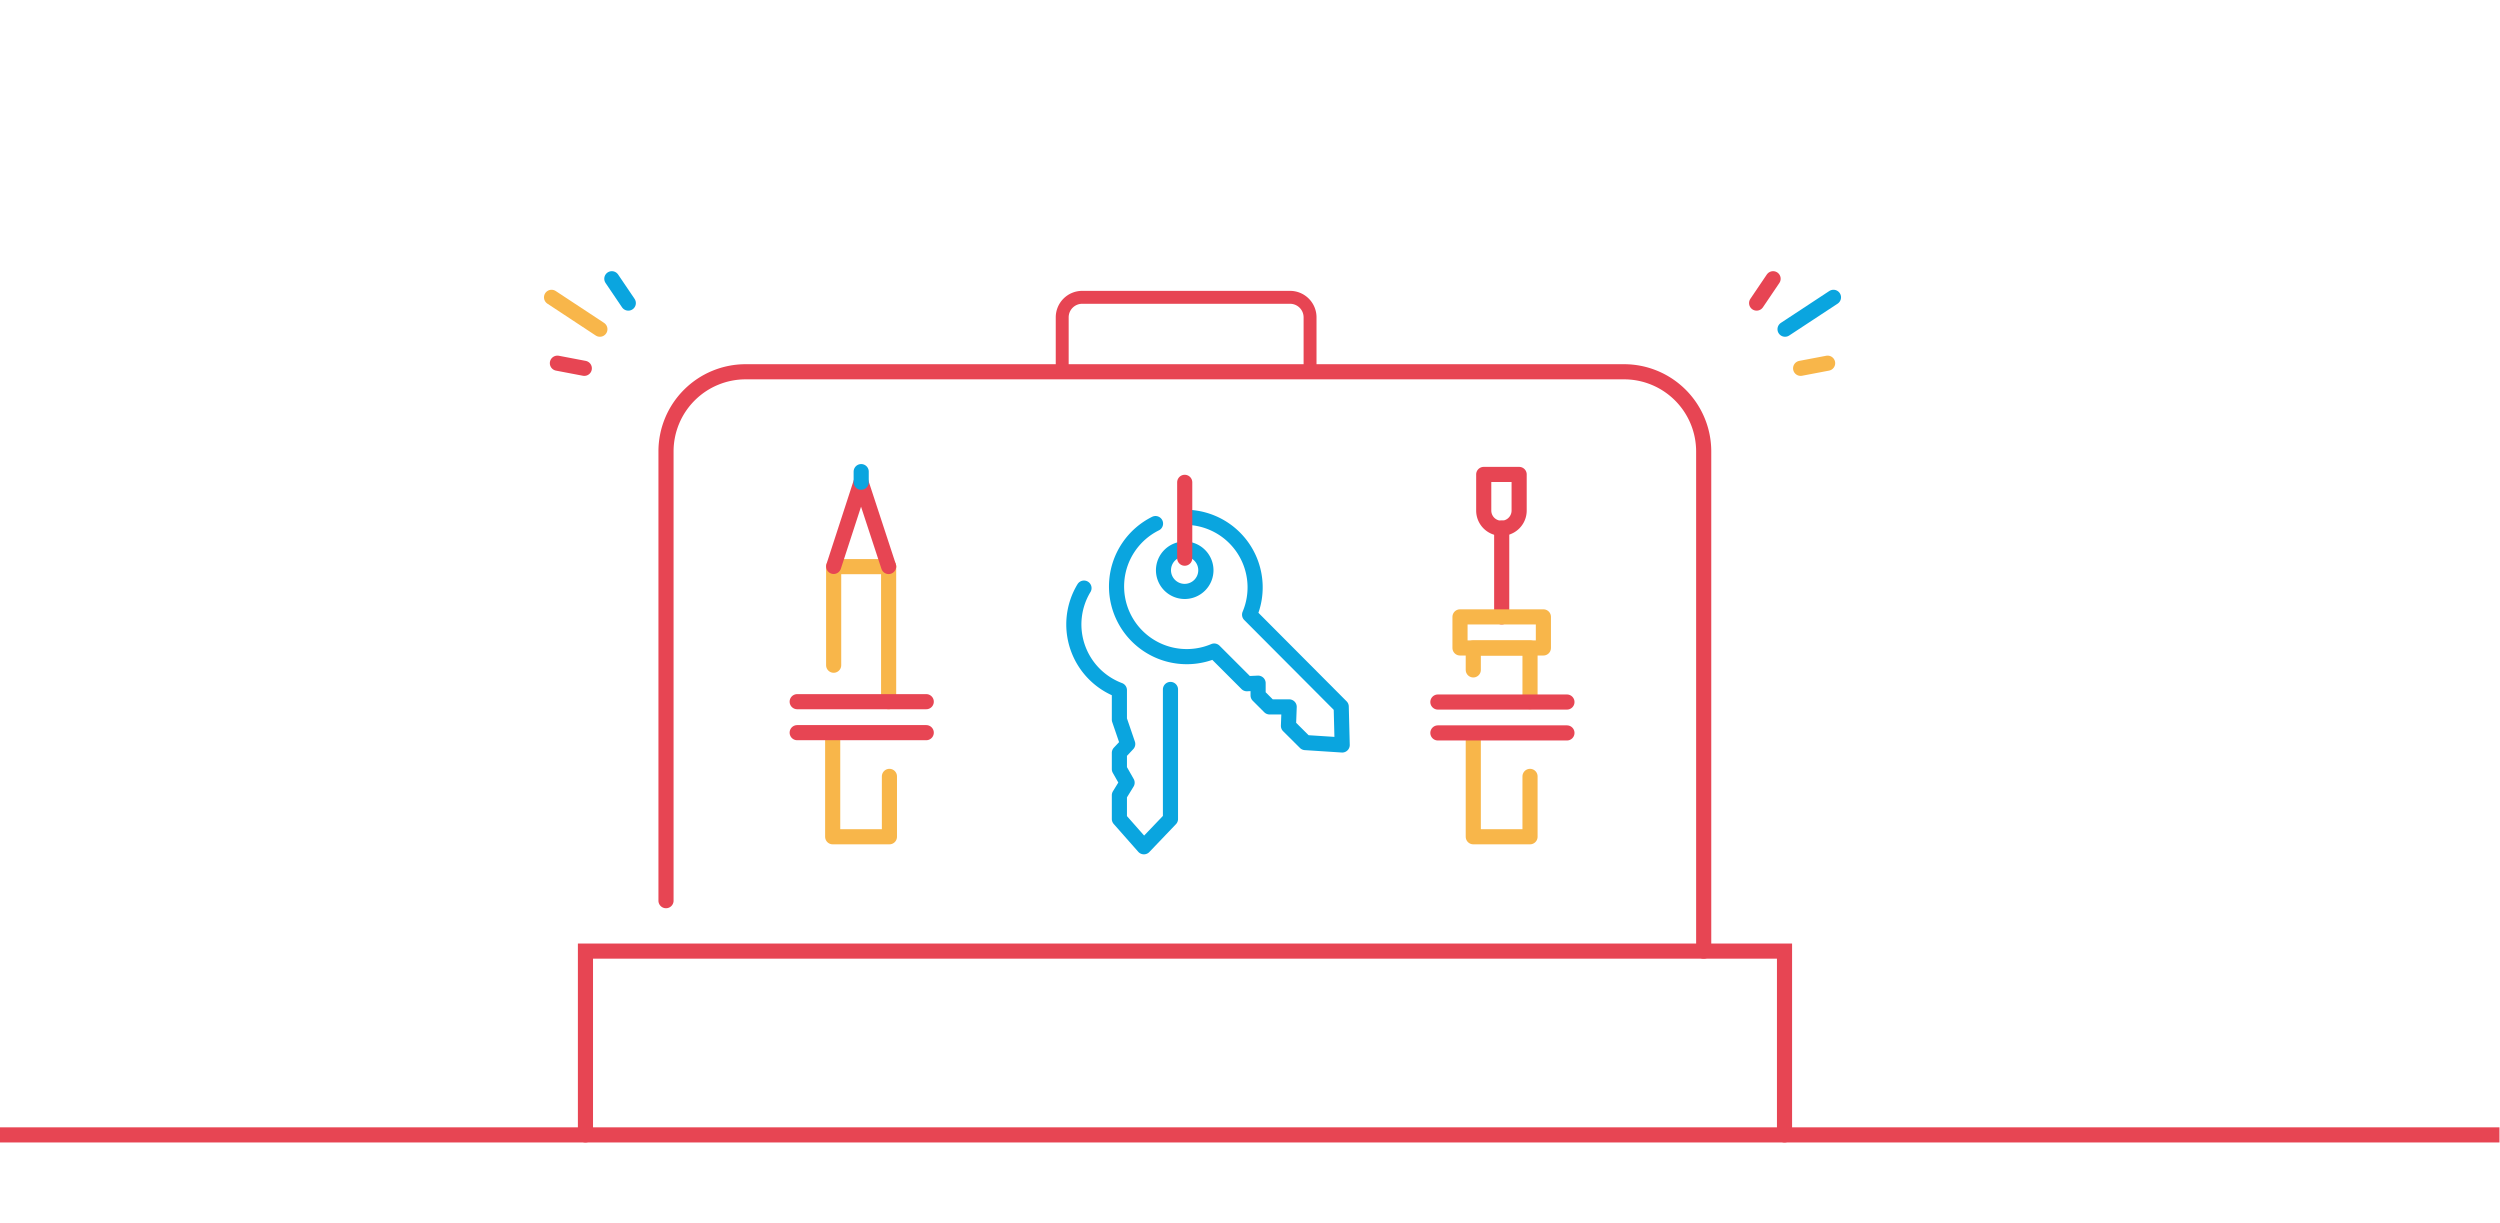<svg id="Livello_1" data-name="Livello 1" xmlns="http://www.w3.org/2000/svg" xmlns:xlink="http://www.w3.org/1999/xlink" viewBox="0 0 282.43 138.12"><defs><style>.cls-1,.cls-3,.cls-5,.cls-6,.cls-7,.cls-9{fill:none;}.cls-2{clip-path:url(#clip-path);}.cls-3,.cls-5,.cls-7{stroke:#e74553;}.cls-3,.cls-5,.cls-6,.cls-7,.cls-9{stroke-linecap:round;}.cls-3,.cls-5{stroke-miterlimit:10;}.cls-3,.cls-6,.cls-7,.cls-9{stroke-width:1.71px;}.cls-4{clip-path:url(#clip-path-2);}.cls-5{stroke-width:1.46px;}.cls-6{stroke:#f8b64a;}.cls-6,.cls-7,.cls-9{stroke-linejoin:round;}.cls-8{fill:#0aa5df;}.cls-9{stroke:#0aa5df;}.cls-10{clip-path:url(#clip-path-3);}</style><clipPath id="clip-path"><rect class="cls-1" x="-282.37" y="-51.18" width="282.37" height="299.05"/></clipPath><clipPath id="clip-path-2"><rect class="cls-1" y="-51.18" width="282.37" height="299.05"/></clipPath><clipPath id="clip-path-3"><rect class="cls-1" x="282.46" y="-51.18" width="282.37" height="299.05"/></clipPath></defs><title>illu</title><g class="cls-2"><line class="cls-3" x1="-282.46" y1="128.21" x2="192.25" y2="128.21"/></g><g class="cls-4"><line class="cls-3" y1="128.21" x2="282.46" y2="128.21"/><path class="cls-5" d="M122.3,33.59h23.41A2.26,2.26,0,0,1,148,35.85V42a0,0,0,0,1,0,0H120a0,0,0,0,1,0,0V35.85A2.26,2.26,0,0,1,122.3,33.59Z"/><path class="cls-3" d="M192.47,107.45V51a9,9,0,0,0-9-9H84.24a9,9,0,0,0-9,9v50.75"/><polyline class="cls-6" points="100.48 87.71 100.48 94.53 94.07 94.53 94.07 83.58"/><polyline class="cls-6" points="166.44 75.68 166.44 73.2 172.85 73.2 172.85 79.27"/><polyline class="cls-6" points="172.85 87.71 172.85 94.53 166.44 94.53 166.44 83.58"/><line class="cls-7" x1="169.65" y1="69.69" x2="169.65" y2="59.66"/><path class="cls-7" d="M171.62,57.68a2,2,0,1,1-4,0V53.6h4Z"/><rect class="cls-6" x="164.94" y="69.69" width="9.42" height="3.51"/><line class="cls-3" x1="90.06" y1="82.77" x2="104.64" y2="82.77"/><line class="cls-3" x1="162.44" y1="79.31" x2="177.02" y2="79.31"/><line class="cls-3" x1="162.44" y1="82.8" x2="177.02" y2="82.8"/><polyline class="cls-3" points="66.14 128.21 66.14 107.45 201.6 107.45 201.6 128.21"/><path class="cls-8" d="M133.84,62.88a1.54,1.54,0,1,1-1.55,1.54,1.54,1.54,0,0,1,1.55-1.54m0-1.71a3.25,3.25,0,1,0,3.25,3.25,3.26,3.26,0,0,0-3.25-3.25Z"/><path class="cls-9" d="M130.54,59.15a7.93,7.93,0,0,0,6.63,14.4l3.69,3.69,1.27-.06,0,1.38,1.3,1.3,2.21,0L145.56,82l1.9,1.89,4.17.27-.11-4.33L141.17,69.44a7.92,7.92,0,0,0-7.15-11"/><path class="cls-9" d="M122.46,66.44a7.93,7.93,0,0,0,4,11.53V81.3l.94,2.75-.94,1v1.84l.87,1.53-.87,1.42v2.68l2.77,3.14,3-3.14V77.89"/><line class="cls-7" x1="133.84" y1="63.06" x2="133.84" y2="54.49"/><line class="cls-6" x1="62.31" y1="33.59" x2="67.77" y2="37.19"/><line class="cls-9" x1="69.12" y1="31.49" x2="70.98" y2="34.24"/><line class="cls-3" x1="62.97" y1="41.03" x2="66.01" y2="41.61"/><line class="cls-9" x1="207.13" y1="33.59" x2="201.66" y2="37.19"/><line class="cls-3" x1="200.31" y1="31.49" x2="198.45" y2="34.24"/><line class="cls-6" x1="206.47" y1="41.03" x2="203.42" y2="41.61"/><line class="cls-6" x1="94.18" y1="64.01" x2="94.18" y2="75.15"/><line class="cls-6" x1="100.39" y1="64.01" x2="94.55" y2="64.01"/><line class="cls-6" x1="100.39" y1="64.01" x2="100.39" y2="79.27"/><line class="cls-3" x1="90.06" y1="79.27" x2="104.64" y2="79.27"/><polyline class="cls-7" points="100.39 64 97.27 54.49 94.18 63.99"/><line class="cls-9" x1="97.29" y1="54.48" x2="97.29" y2="53.28"/></g><g class="cls-10"><line class="cls-3" x1="282.46" y1="128.21" x2="388.6" y2="128.21"/></g></svg>